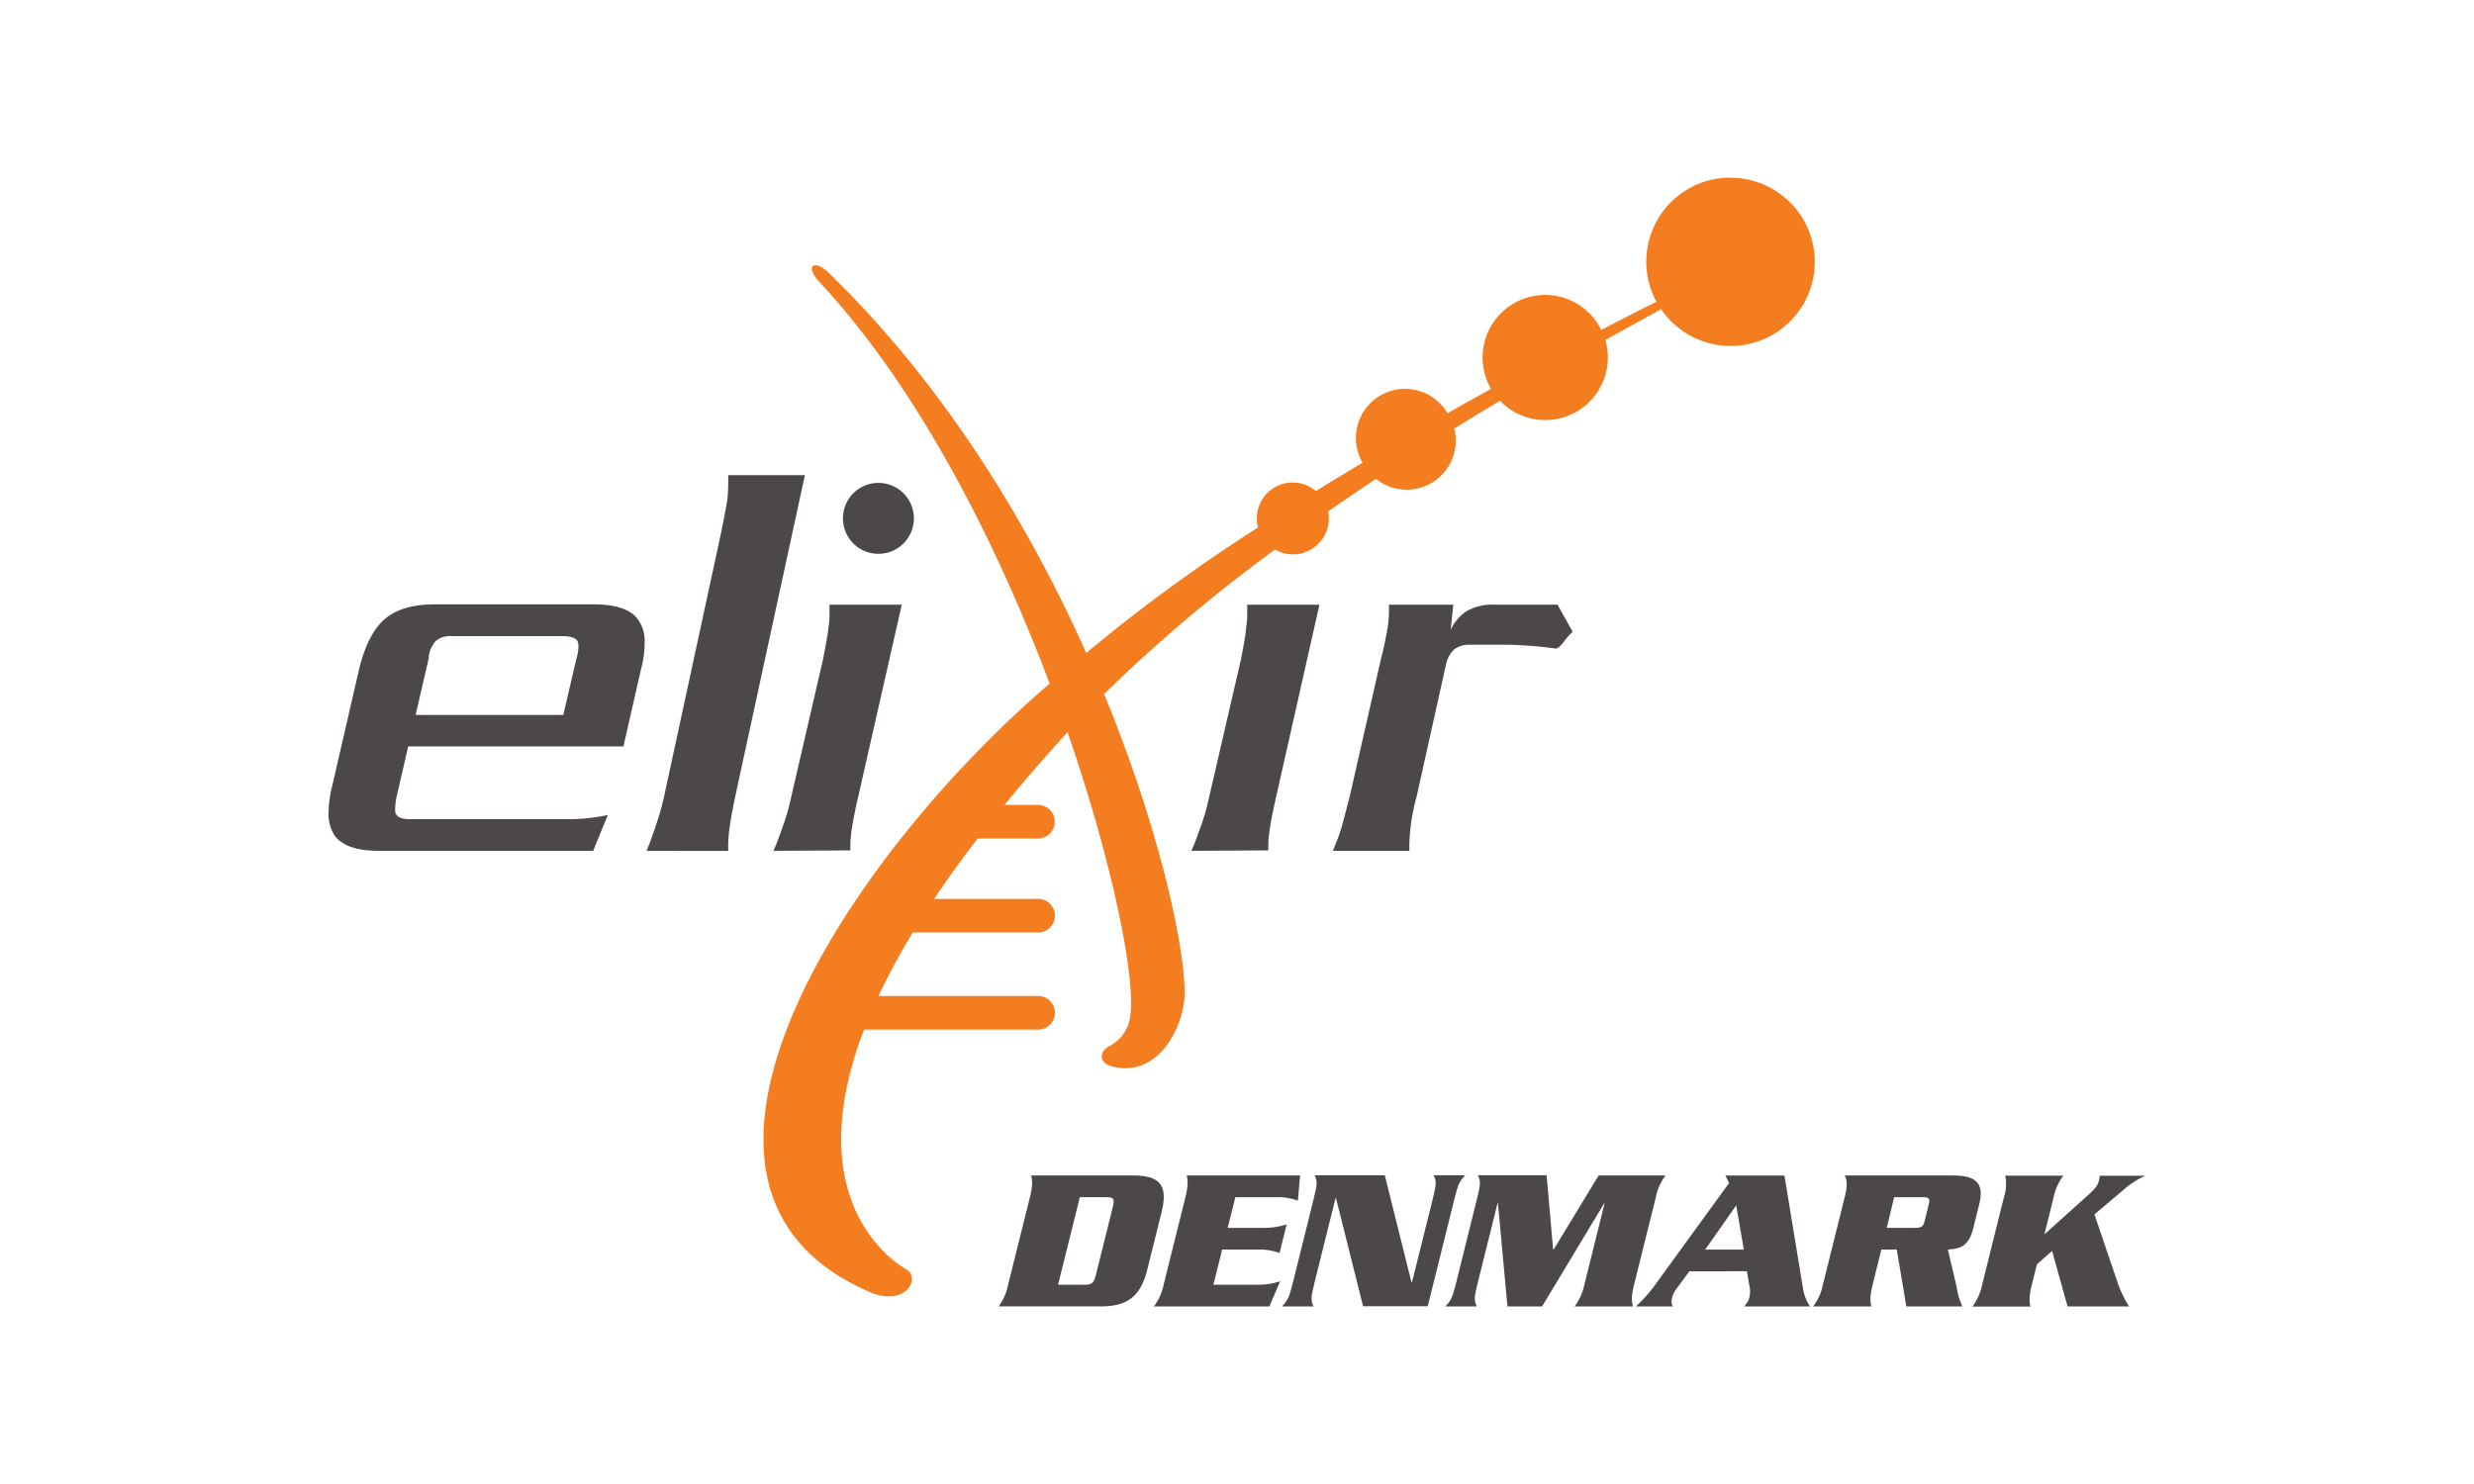 <svg xmlns="http://www.w3.org/2000/svg" width="500" height="300" viewBox="0 100 500 300"><defs><style>.cls-1{fill:#4d4848;}.cls-2{fill:#f47d20;}</style></defs><g id="Nodes"><path class="cls-1" d="M156.31,272c.63-1.38,1.17-2.86,1.8-4.66a44.79,44.79,0,0,0,1.8-6.25l6.46-27.94c.53-2.86.95-5,1.06-6.25a16.19,16.19,0,0,0,.21-3.39v-1.27h14.61L173.46,261c-.64,2.76-1.05,4.87-1.27,6.36a22.21,22.21,0,0,0-.32,4.55Z"/><path class="cls-2" d="M349.71,135.9A17,17,0,0,0,334.77,161c-1.69.84-5.63,2.82-11.15,5.69a12.64,12.64,0,1,0-22.27,11.93c-2.84,1.56-5.79,3.21-8.81,4.92a9.93,9.93,0,0,0-17.16,10q-4.69,2.79-9.43,5.72A7.26,7.26,0,0,0,254,204.77a7.08,7.08,0,0,0,.25,1.86A342.1,342.1,0,0,0,219.53,232c-11.48-25.68-28.41-53.87-52-76.82l-.07-.06c-2.76-2.72-5-1.52-1.87,1.86l.12.13c20,21.53,35.72,52.68,46.43,81.09-40.63,34.69-85.42,101.91-36.33,123,7.15,3.08,10.4-2.8,7.33-4.61-.55-.33-22.42-12.15-8.52-48.45h35a3.4,3.4,0,1,0,0-6.79H177.54a136.82,136.82,0,0,1,6.93-12.84h25.15a3.4,3.4,0,1,0,0-6.79H188.79c2.6-3.89,5.51-7.95,8.79-12.21h12a3.4,3.4,0,1,0,0-6.79H203c3.8-4.64,8-9.49,12.63-14.57a.74.74,0,0,0,.12-.13c9.23,26.72,13.68,49.5,12.71,57.09a7.91,7.91,0,0,1-4.28,6.38c-1.71.81-2.42,3.18.28,4,8.59,2.53,13.88-6,14.83-12.85s-3.74-32.19-16.15-62.34a316.22,316.22,0,0,1,34.54-29.2,7.26,7.26,0,0,0,10.74-7.71c3.24-2.26,6.47-4.46,9.66-6.58a9.92,9.92,0,0,0,15.83-10.16c3.19-2,6.28-3.86,9.24-5.64a12.65,12.65,0,0,0,21.29-12.28c5.4-3,9.34-5.13,11.27-6.23a17,17,0,1,0,14-26.56Z"/><path class="cls-1" d="M119.88,272H76.58c-4.34,0-7.3-.95-8.9-3a8,8,0,0,1-1.27-4.76,22.47,22.47,0,0,1,.74-5.4l5.41-23.5c1.16-4.76,2.85-8.15,5.18-10.17s5.72-3,10.16-3h32c4.55,0,7.51,1,9,3a7.47,7.47,0,0,1,1.38,4.88,20.37,20.37,0,0,1-.74,5.29L126,250.89H82.5L80.17,261a13.87,13.87,0,0,0-.31,2.44c0,.53,0,.95.21,1.16.31.64,1.27,1,2.76,1h31.75a38.76,38.76,0,0,0,8.26-.84Zm-3.39-38.85a8.71,8.71,0,0,0,.42-2.54,3.32,3.32,0,0,0-.21-1.06c-.43-.64-1.48-.95-3-.95H91.29a4.38,4.38,0,0,0-3.18.95,5.5,5.5,0,0,0-1.48,3.6L84,244.53h29.85Z"/><path class="cls-1" d="M130.67,272c.67-1.54,1.23-3.2,1.91-5.22a52.12,52.12,0,0,0,1.9-7l11.13-51.5c.67-3.21,1.12-5.58,1.34-7s.23-3.08.23-5.22h15.49l-13.81,63.73q-1,4.63-1.35,7.13a27.12,27.12,0,0,0-.33,5.1Z"/><path class="cls-1" d="M309.28,230.56c-1.59-.11-3.17-.22-5-.22h-7.1a5.19,5.19,0,0,0-3.17.85,5.78,5.78,0,0,0-1.8,3.28L286.31,261a40.68,40.68,0,0,0-1.48,9.74V272H269.38c.63-1.59,1.27-3.08,1.69-4.55s.95-3.5,1.69-6.36l6.35-27.94c.74-2.76,1.06-4.87,1.38-6.46a30.15,30.15,0,0,0,.22-4.45h13l-.52,5.08a9,9,0,0,1,3.28-3.81,10.52,10.52,0,0,1,5.61-1.27h12.7l3.07,5.5a12.26,12.26,0,0,0-1.8,2c-.74.95-1.27,1.37-1.59,1.37C312.57,230.88,310.87,230.66,309.28,230.56Z"/><path class="cls-1" d="M240.78,272c.63-1.38,1.16-2.86,1.8-4.66a44.79,44.79,0,0,0,1.8-6.25l6.46-27.94c.53-2.86.95-5,1-6.25a15.47,15.47,0,0,0,.22-3.39v-1.27h14.6L257.93,261c-.63,2.76-1.06,4.87-1.27,6.36a22.21,22.21,0,0,0-.32,4.55Z"/><path class="cls-1" d="M184.7,204.79a7.17,7.17,0,1,1-7.16-7.17A7.17,7.17,0,0,1,184.7,204.79Z"/><path class="cls-1" d="M208.11,342.18c.63-2.52.54-3.51.3-4.55H229c5.62,0,7.07,2.15,5.73,7.53l-2.84,11.41c-1.33,5.38-3.86,7.53-9.48,7.53H201.83a11.18,11.18,0,0,0,1.95-4.55Zm5.72,17.54h5.26c1.65,0,2-.37,2.43-2.15l3.34-13.4c.44-1.78.29-2.15-1.37-2.15h-5.25Z"/><path class="cls-1" d="M254,359.72a14.47,14.47,0,0,0,4.72-.7l-2.17,5.08H233.21a11.16,11.16,0,0,0,2-4.55l4.33-17.37c.62-2.52.54-3.51.3-4.55h22.91l-.44,5.09a11.82,11.82,0,0,0-4.41-.7h-8.23l-1.55,6.2h7.2a14.87,14.87,0,0,0,4.72-.7l-1.44,5.79a11.72,11.72,0,0,0-4.37-.71H247l-1.77,7.12Z"/><path class="cls-1" d="M270,342.18h-.08l-4.27,17.17c-.74,3-.75,3.51-.19,4.75H259.1c1.18-1.24,1.43-1.78,2.18-4.75l4.22-17c.74-3,.75-3.52.19-4.76h14.18l5.38,21.59h.13l4.19-16.83c.74-3,.75-3.52.19-4.76h6.37c-1.18,1.24-1.44,1.78-2.18,4.76l-5.4,21.71H275.48Z"/><path class="cls-1" d="M323.09,337.63h13.52a10.83,10.83,0,0,0-2,4.55l-4.32,17.37c-.63,2.53-.55,3.52-.26,4.55H318.24a11.3,11.3,0,0,0,2-4.55l4.05-16.29h-.08L311.66,364.1h-7l-1.92-20.84h-.09l-4,16.09c-.74,3-.75,3.51-.19,4.75H292.1c1.18-1.24,1.44-1.78,2.18-4.75l4.22-17c.74-3,.75-3.52.19-4.76h13.89l1.31,15H314Z"/><path class="cls-1" d="M341.43,357l-2.69,3.64a4.31,4.31,0,0,0-.76,1.57,2.3,2.3,0,0,0,.11,1.9H330.6a28.32,28.32,0,0,0,4.21-4.8l14.66-20.18-.78-1.49h11.95l3.75,22.83a9.37,9.37,0,0,0,1.41,3.64H352.52c.74-1,.87-1.16,1-1.73a5,5,0,0,0,.12-2l-.6-3.39Zm11-4.39-1.54-8.93-6.27,8.93Z"/><path class="cls-1" d="M380.23,352.6l-1.73,6.95c-.62,2.53-.54,3.52-.3,4.55H366.45a11,11,0,0,0,2-4.55l4.33-17.37c.62-2.52.54-3.51.05-4.55h21.76c4.63,0,6.51,1.41,5.41,5.83l-1.21,4.88c-1,3.89-2.92,4.1-5.12,4.26l1.75,7.45a14.48,14.48,0,0,0,1.18,4.05H385.27l-1.93-11.5Zm1.09-4.38H387c1.28,0,1.71-.21,2-1.49l.8-3.22c.32-1.29,0-1.49-1.28-1.49h-5.71Z"/><path class="cls-1" d="M427.77,358.68a23.78,23.78,0,0,0,2.5,5.42H417.86l-3.13-11.21-3.06,2.69-1,4c-.63,2.53-.55,3.52-.31,4.55H398.63a11.3,11.3,0,0,0,2-4.55l4.32-17.37a8.73,8.73,0,0,0,.31-4.55H417a11.44,11.44,0,0,0-2,4.55l-1.82,7.32,8.9-8c1.49-1.32,1.9-2,2.12-2.85a9,9,0,0,0,.16-1h9.23a16.34,16.34,0,0,0-4.13,2.61l-6.17,5.21Z"/></g></svg>